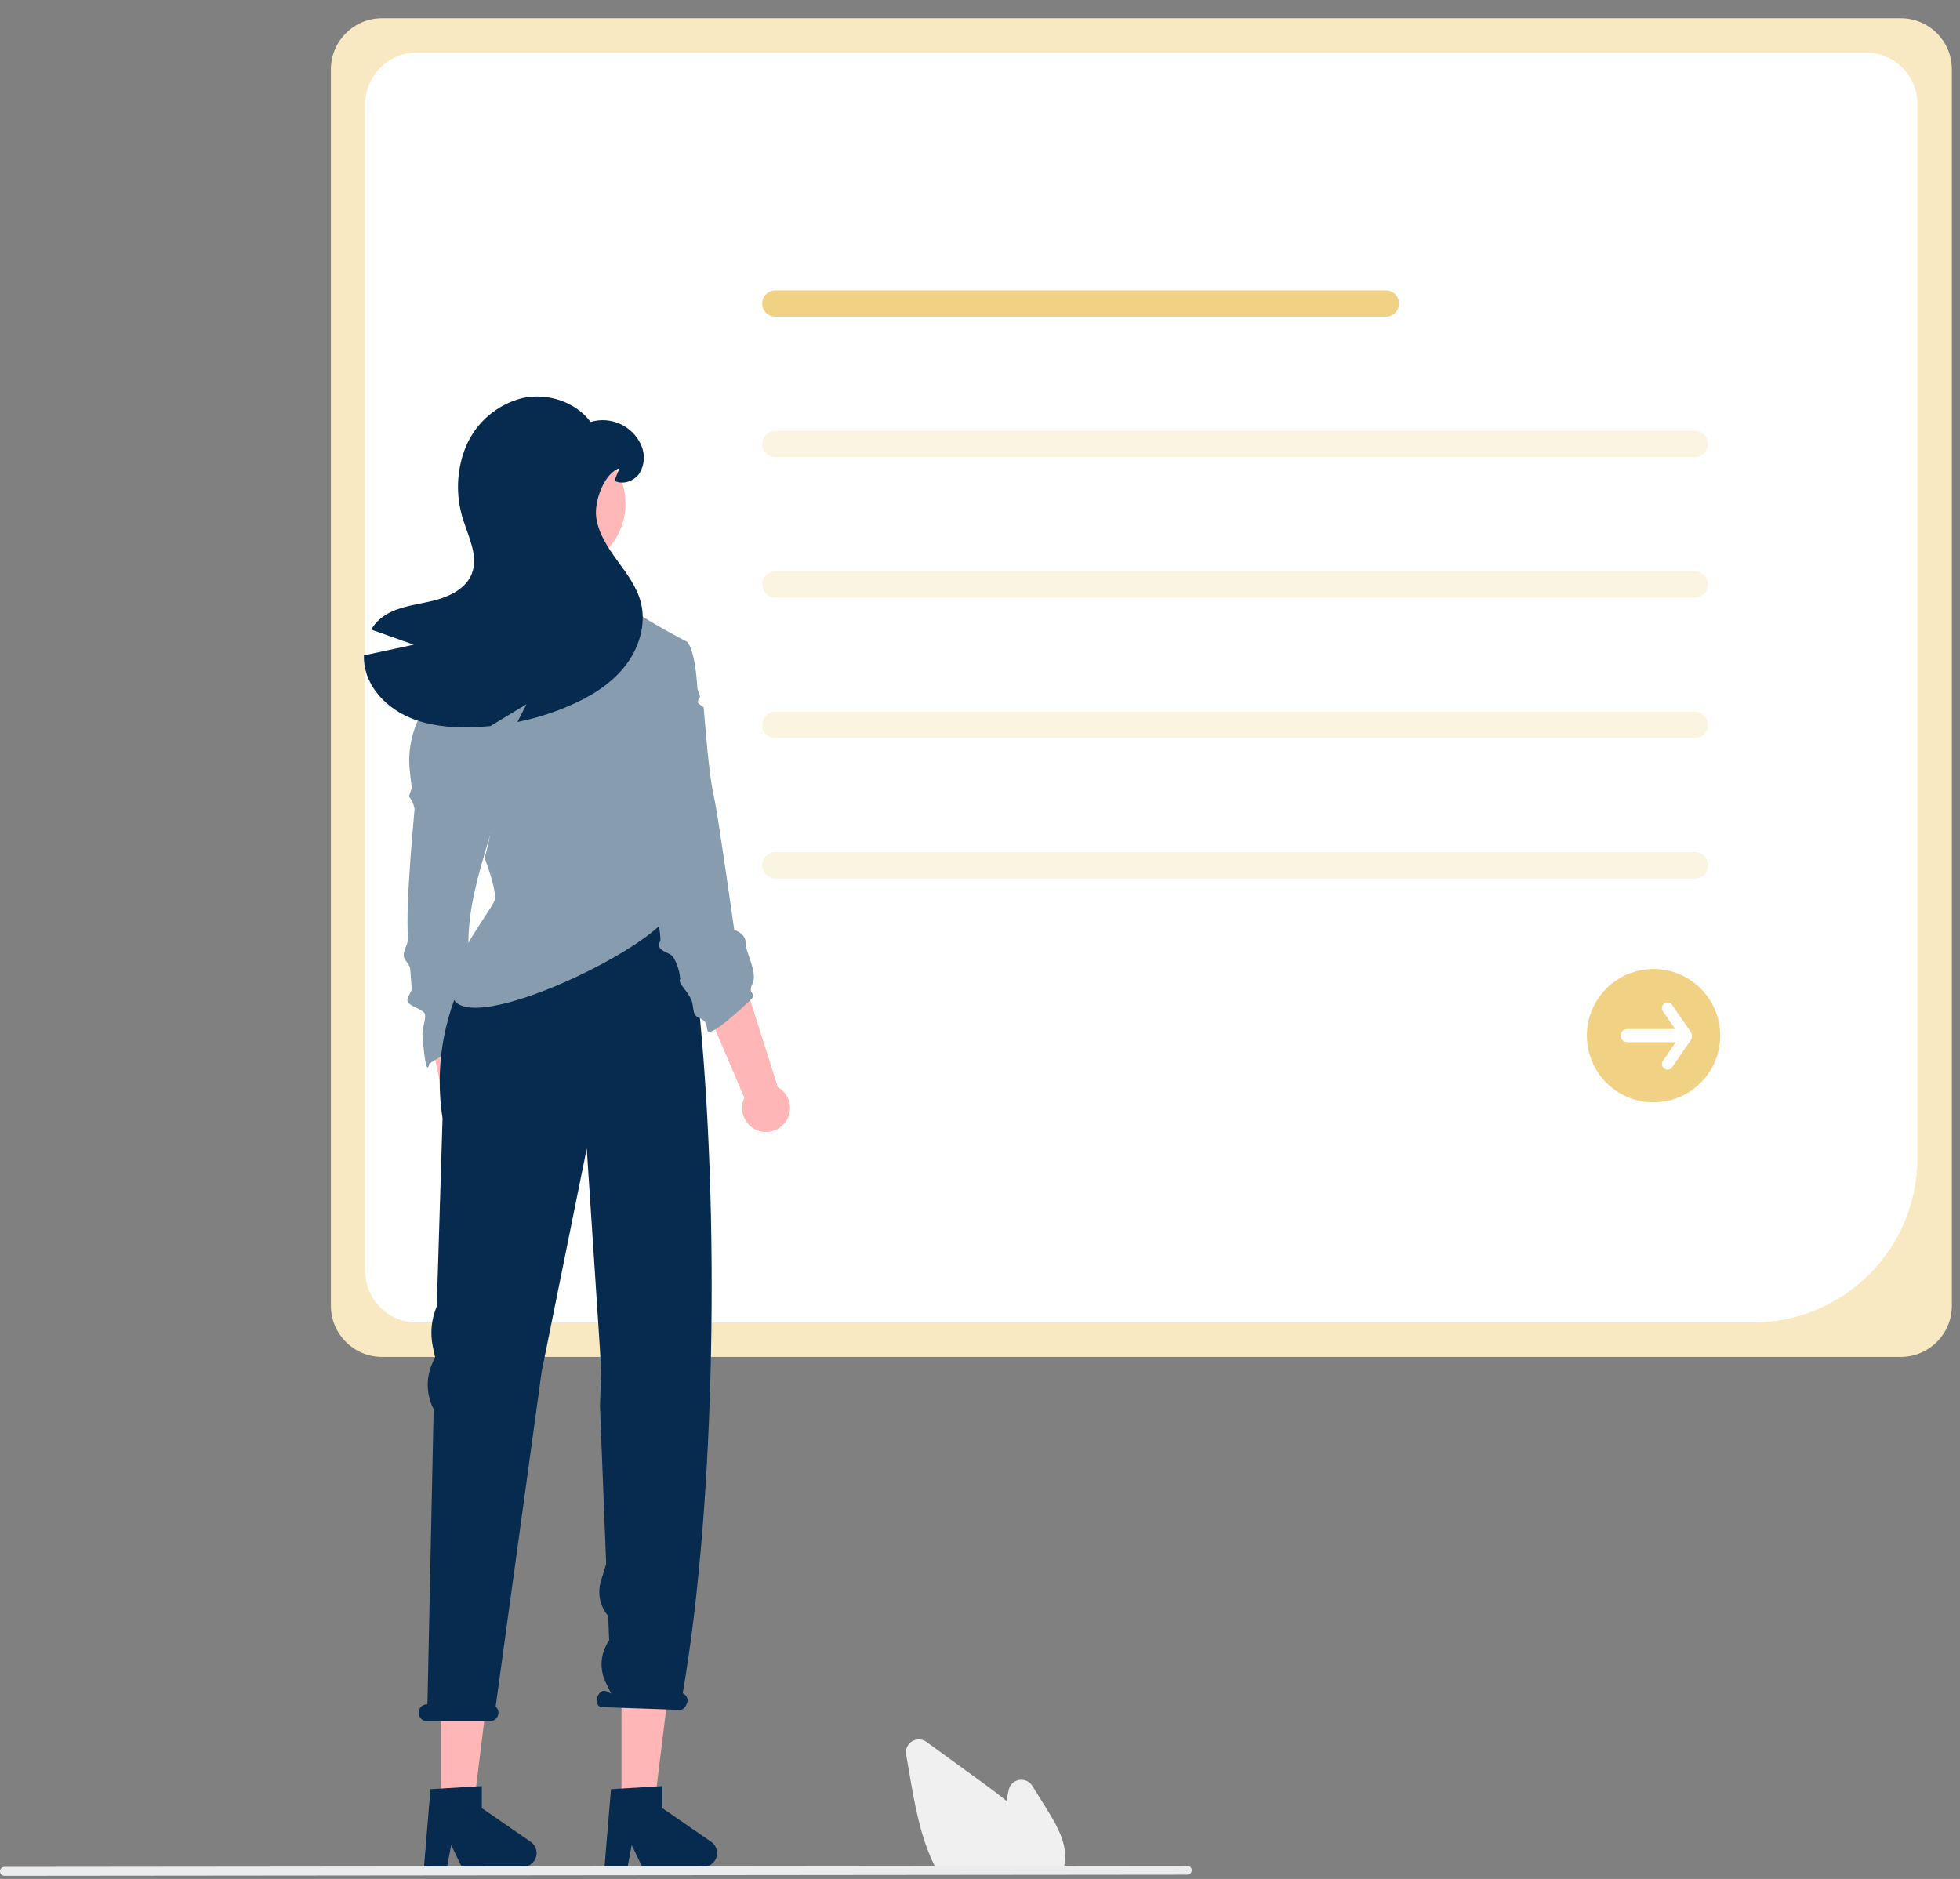 <svg width="97" height="93" viewBox="0 0 97 93" fill="none" xmlns="http://www.w3.org/2000/svg">
<rect x="0" y="0" width="97" height="93" fill="#808080" stroke="none"/>
<path d="M94.07 67.161H18.904C17.509 67.159 16.379 66.029 16.377 64.634V3.429C16.379 2.035 17.509 0.905 18.904 0.903H94.07C95.465 0.905 96.595 2.035 96.597 3.429V64.634C96.595 66.029 95.465 67.159 94.07 67.161Z" fill="#F8E9C2"/>
<path d="M86.765 65.457H20.606C19.212 65.455 18.082 64.325 18.08 62.931V5.135C18.082 3.74 19.212 2.61 20.606 2.608H92.365C93.759 2.61 94.889 3.74 94.891 5.135V57.331C94.886 61.817 91.251 65.452 86.765 65.457Z" fill="white"/>
<path d="M68.585 15.677H38.374C38.014 15.677 37.723 15.385 37.723 15.025C37.723 14.666 38.014 14.374 38.374 14.374H68.585C68.945 14.374 69.237 14.666 69.237 15.025C69.237 15.385 68.945 15.677 68.585 15.677Z" fill="#F1D285"/>
<path d="M83.879 22.628H38.374C38.014 22.628 37.723 22.337 37.723 21.977C37.723 21.617 38.014 21.325 38.374 21.325H83.879C84.239 21.325 84.53 21.617 84.53 21.977C84.53 22.337 84.239 22.628 83.879 22.628Z" fill="#FBF4E0"/>
<path d="M83.879 29.579H38.374C38.014 29.579 37.723 29.288 37.723 28.928C37.723 28.568 38.014 28.276 38.374 28.276H83.879C84.239 28.276 84.53 28.568 84.53 28.928C84.53 29.288 84.239 29.579 83.879 29.579Z" fill="#FBF4E0"/>
<path d="M83.879 36.53H38.374C38.014 36.53 37.723 36.239 37.723 35.879C37.723 35.519 38.014 35.227 38.374 35.227H83.879C84.239 35.227 84.53 35.519 84.53 35.879C84.53 36.239 84.239 36.53 83.879 36.53Z" fill="#FBF4E0"/>
<path d="M83.879 43.482H38.374C38.014 43.482 37.723 43.19 37.723 42.83C37.723 42.47 38.014 42.179 38.374 42.179H83.879C84.239 42.179 84.53 42.47 84.53 42.83C84.53 43.19 84.239 43.482 83.879 43.482Z" fill="#FBF4E0"/>
<path d="M81.833 54.559C80.011 54.559 78.534 53.082 78.534 51.26C78.534 49.438 80.011 47.961 81.833 47.961C83.655 47.961 85.132 49.438 85.132 51.26C85.132 53.082 83.655 54.559 81.833 54.559Z" fill="#F1D285"/>
<path d="M83.689 51.103L82.753 49.738C82.667 49.611 82.495 49.579 82.368 49.665C82.241 49.751 82.209 49.924 82.295 50.05L82.296 50.051L82.901 50.934H80.531C80.351 50.934 80.205 51.079 80.205 51.259C80.204 51.438 80.349 51.585 80.529 51.585H82.93L82.296 52.511C82.21 52.638 82.243 52.811 82.369 52.897C82.495 52.982 82.667 52.95 82.753 52.825L83.689 51.46C83.751 51.349 83.751 51.214 83.689 51.103H83.689Z" fill="white"/>
<path d="M24.11 57.986C24.609 57.569 24.675 56.825 24.257 56.326C24.213 56.273 24.163 56.223 24.11 56.179L23.395 49.998L21.124 50.524L22.386 56.383C22 56.911 22.115 57.653 22.643 58.039C23.085 58.362 23.692 58.341 24.11 57.986Z" fill="#FFB6B6"/>
<path d="M23.876 51.006L21.247 52.646C21.247 52.646 21.087 53.608 20.906 51.192C20.887 50.94 21.063 50.5 21.043 50.241C21.022 49.949 20.185 49.816 20.163 49.521C20.148 49.311 20.389 49.124 20.374 48.914C20.35 48.596 20.326 48.28 20.303 47.969C20.284 47.709 19.996 47.544 19.978 47.294C19.959 47.041 20.21 46.701 20.192 46.462C20.059 44.663 20.518 40.139 20.518 40.046C20.482 39.815 20.386 39.598 20.238 39.417L20.379 38.997L20.286 38.21C20.164 37.175 20.381 36.128 20.906 35.228L21.573 34.791L24.654 39.973C23.358 44.457 22.512 46.218 23.876 51.006H23.876Z" fill="#889CAF"/>
<path d="M21.823 89.645H23.414L24.171 83.51H21.823V89.645Z" fill="#FFB6B6"/>
<path d="M21.304 88.556L23.845 88.404V89.493L26.261 91.161C26.57 91.374 26.648 91.798 26.434 92.107C26.307 92.291 26.098 92.401 25.875 92.401H22.849L22.328 91.324L22.125 92.401H20.984L21.304 88.556H21.304Z" fill="#072A4F"/>
<path d="M30.757 89.645H32.348L33.105 83.51H30.757V89.645Z" fill="#FFB6B6"/>
<path d="M30.238 88.556L32.779 88.404V89.493L35.195 91.161C35.504 91.374 35.582 91.798 35.368 92.107C35.241 92.291 35.032 92.401 34.809 92.401H31.784L31.262 91.324L31.059 92.401H29.918L30.238 88.556H30.238Z" fill="#072A4F"/>
<path d="M21.149 84.355H21.155L21.461 69.745C21.059 68.97 21.072 68.044 21.495 67.28L21.539 67.201L21.425 66.675C21.279 65.999 21.346 65.294 21.617 64.657L21.902 55.352C20.883 48.745 25.741 44.437 25.741 44.437H33.019L34.582 49.805C35.614 59.869 35.427 74.31 33.788 83.811L33.833 83.834C34.009 83.932 34.077 84.151 33.987 84.332C33.911 84.551 33.719 84.684 33.558 84.629L29.715 84.495C29.539 84.397 29.471 84.178 29.561 83.997C29.636 83.778 29.828 83.645 29.989 83.7L30.25 83.833L29.981 83.284C29.65 82.61 29.714 81.81 30.147 81.198L30.1 79.99C29.692 79.511 29.556 78.857 29.74 78.255L29.999 77.409L29.693 69.572L29.755 67.814L29.628 65.82L29.038 56.848L26.808 67.881L24.53 84.466C24.642 84.566 24.691 84.719 24.659 84.866C24.61 85.062 24.432 85.199 24.229 85.195H21.138C20.905 85.195 20.717 85.006 20.717 84.774C20.717 84.736 20.722 84.699 20.732 84.662C20.786 84.477 20.956 84.352 21.149 84.355Z" fill="#072A4F"/>
<path d="M38.835 55.585C39.246 55.08 39.17 54.337 38.665 53.926C38.611 53.883 38.553 53.844 38.493 53.81L36.616 47.878L34.486 48.826L36.839 54.338C36.56 54.93 36.814 55.636 37.406 55.915C37.901 56.149 38.492 56.012 38.835 55.585H38.835H38.835Z" fill="#FFB6B6"/>
<path d="M31.112 36.727C31.112 36.727 33.252 44.301 33.155 45.066C32.955 46.644 23.12 51.494 22.389 49.335L22.481 48.626C22.111 47.887 24.366 44.954 24.475 44.57C24.614 44.08 23.984 42.469 23.984 42.469C23.984 42.469 24.419 40.999 24.35 40.089C24.279 39.178 24.069 39.319 23.299 38.757C22.529 38.197 21.269 35.607 21.269 35.607C21.269 35.607 21.829 33.086 21.829 32.595C21.829 32.105 24.13 31.269 24.409 30.99C24.531 30.828 24.633 30.652 24.714 30.466C24.771 30.353 24.735 30.09 24.796 29.96C24.834 29.875 24.969 29.928 25.009 29.84C25.048 29.755 25.014 29.657 25.053 29.574C25.103 29.463 25.224 29.366 25.272 29.262C25.491 28.783 25.677 28.393 25.735 28.393C25.874 28.393 30.357 29.024 30.357 29.024C30.601 29.401 30.883 29.753 31.197 30.075C31.687 30.564 33.983 31.755 33.983 31.755L31.112 36.727H31.112Z" fill="#889CAF"/>
<path d="M37.166 49.469C36.816 49.819 35.083 51.427 35.012 51.006C34.943 50.586 34.905 50.536 34.624 50.397C34.343 50.257 34.343 50.187 34.274 49.697C34.204 49.206 33.574 48.716 33.644 48.506C33.714 48.296 33.649 48.563 33.649 48.352C33.649 48.142 33.439 47.372 33.158 47.232C32.879 47.091 32.458 46.952 32.669 46.602C32.879 46.252 30.693 35.746 30.693 35.746L32.654 31.895L33.984 31.755C33.984 31.755 34.388 31.986 34.514 34.071C34.521 34.176 34.636 34.37 34.641 34.485C34.645 34.581 34.539 34.597 34.542 34.7C34.543 34.722 34.543 34.744 34.544 34.766C34.546 34.868 34.822 34.944 34.827 35.042C34.834 35.218 34.942 36.343 34.954 36.508C34.967 36.694 34.983 36.873 35.001 37.046C35.194 38.925 35.264 39.083 35.383 39.683C35.569 40.611 36.339 46.032 36.339 46.032C36.339 46.032 36.899 46.171 36.899 46.661C36.899 47.152 37.516 48.138 37.237 48.698C36.956 49.259 37.516 49.119 37.166 49.469H37.166Z" fill="#889CAF"/>
<path d="M27.635 28.249C29.469 28.249 30.956 26.762 30.956 24.928C30.956 23.093 29.469 21.606 27.635 21.606C25.801 21.606 24.314 23.093 24.314 24.928C24.314 26.762 25.801 28.249 27.635 28.249Z" fill="#FFB8B8"/>
<path d="M20.477 31.908C19.774 31.659 19.072 31.41 18.369 31.16C18.49 30.956 18.644 30.775 18.825 30.622C19.494 30.064 20.418 29.963 21.268 29.774C22.119 29.586 23.042 29.199 23.354 28.386C23.677 27.54 23.208 26.627 22.936 25.765C22.534 24.557 22.583 23.244 23.073 22.068C23.581 20.891 24.608 20.018 25.851 19.706C27.082 19.433 28.473 19.878 29.23 20.886C30.239 20.583 31.315 21.081 31.737 22.046C31.932 22.49 31.902 23 31.656 23.417C31.394 23.814 30.832 24.018 30.409 23.797L30.654 23.175C29.896 23.432 29.403 24.803 29.506 25.597C29.607 26.39 30.07 27.085 30.54 27.733C31.01 28.38 31.511 29.035 31.713 29.809C32.004 30.923 31.61 32.14 30.883 33.033C30.156 33.925 29.131 34.531 28.07 34.977C27.276 35.311 26.451 35.565 25.606 35.736C25.757 35.443 25.907 35.149 26.057 34.856L24.268 35.938C23.922 35.972 23.573 35.992 23.224 35.999C22.209 36.017 21.174 35.91 20.244 35.505C19.314 35.098 18.497 34.362 18.16 33.404C18.052 33.095 18.001 32.768 18.009 32.44C18.832 32.263 19.655 32.085 20.477 31.908H20.477Z" fill="#072A4F"/>
<path d="M52.575 92.654H46.414L46.388 92.606C46.309 92.463 46.233 92.311 46.162 92.156C45.527 90.797 45.259 89.244 45.023 87.873L44.844 86.84C44.785 86.492 45.017 86.162 45.365 86.103C45.535 86.073 45.709 86.114 45.849 86.216C46.785 86.897 47.721 87.577 48.658 88.257C49.013 88.515 49.418 88.814 49.806 89.137C49.844 88.955 49.883 88.773 49.922 88.593C49.997 88.248 50.337 88.03 50.681 88.105C50.85 88.141 50.997 88.245 51.088 88.391L51.809 89.549C52.334 90.395 52.798 91.228 52.704 92.127C52.704 92.138 52.703 92.149 52.701 92.16C52.682 92.307 52.647 92.453 52.597 92.592L52.575 92.654H52.575Z" fill="#F0F0F0"/>
<path d="M58.758 92.787L0.22 92.844C0.098 92.843 -0.001 92.744 3.05341e-06 92.622C0.001 92.501 0.099 92.403 0.22 92.402L58.758 92.345C58.88 92.346 58.979 92.445 58.978 92.567C58.978 92.688 58.88 92.786 58.758 92.787Z" fill="#EAECEE"/>
</svg>
